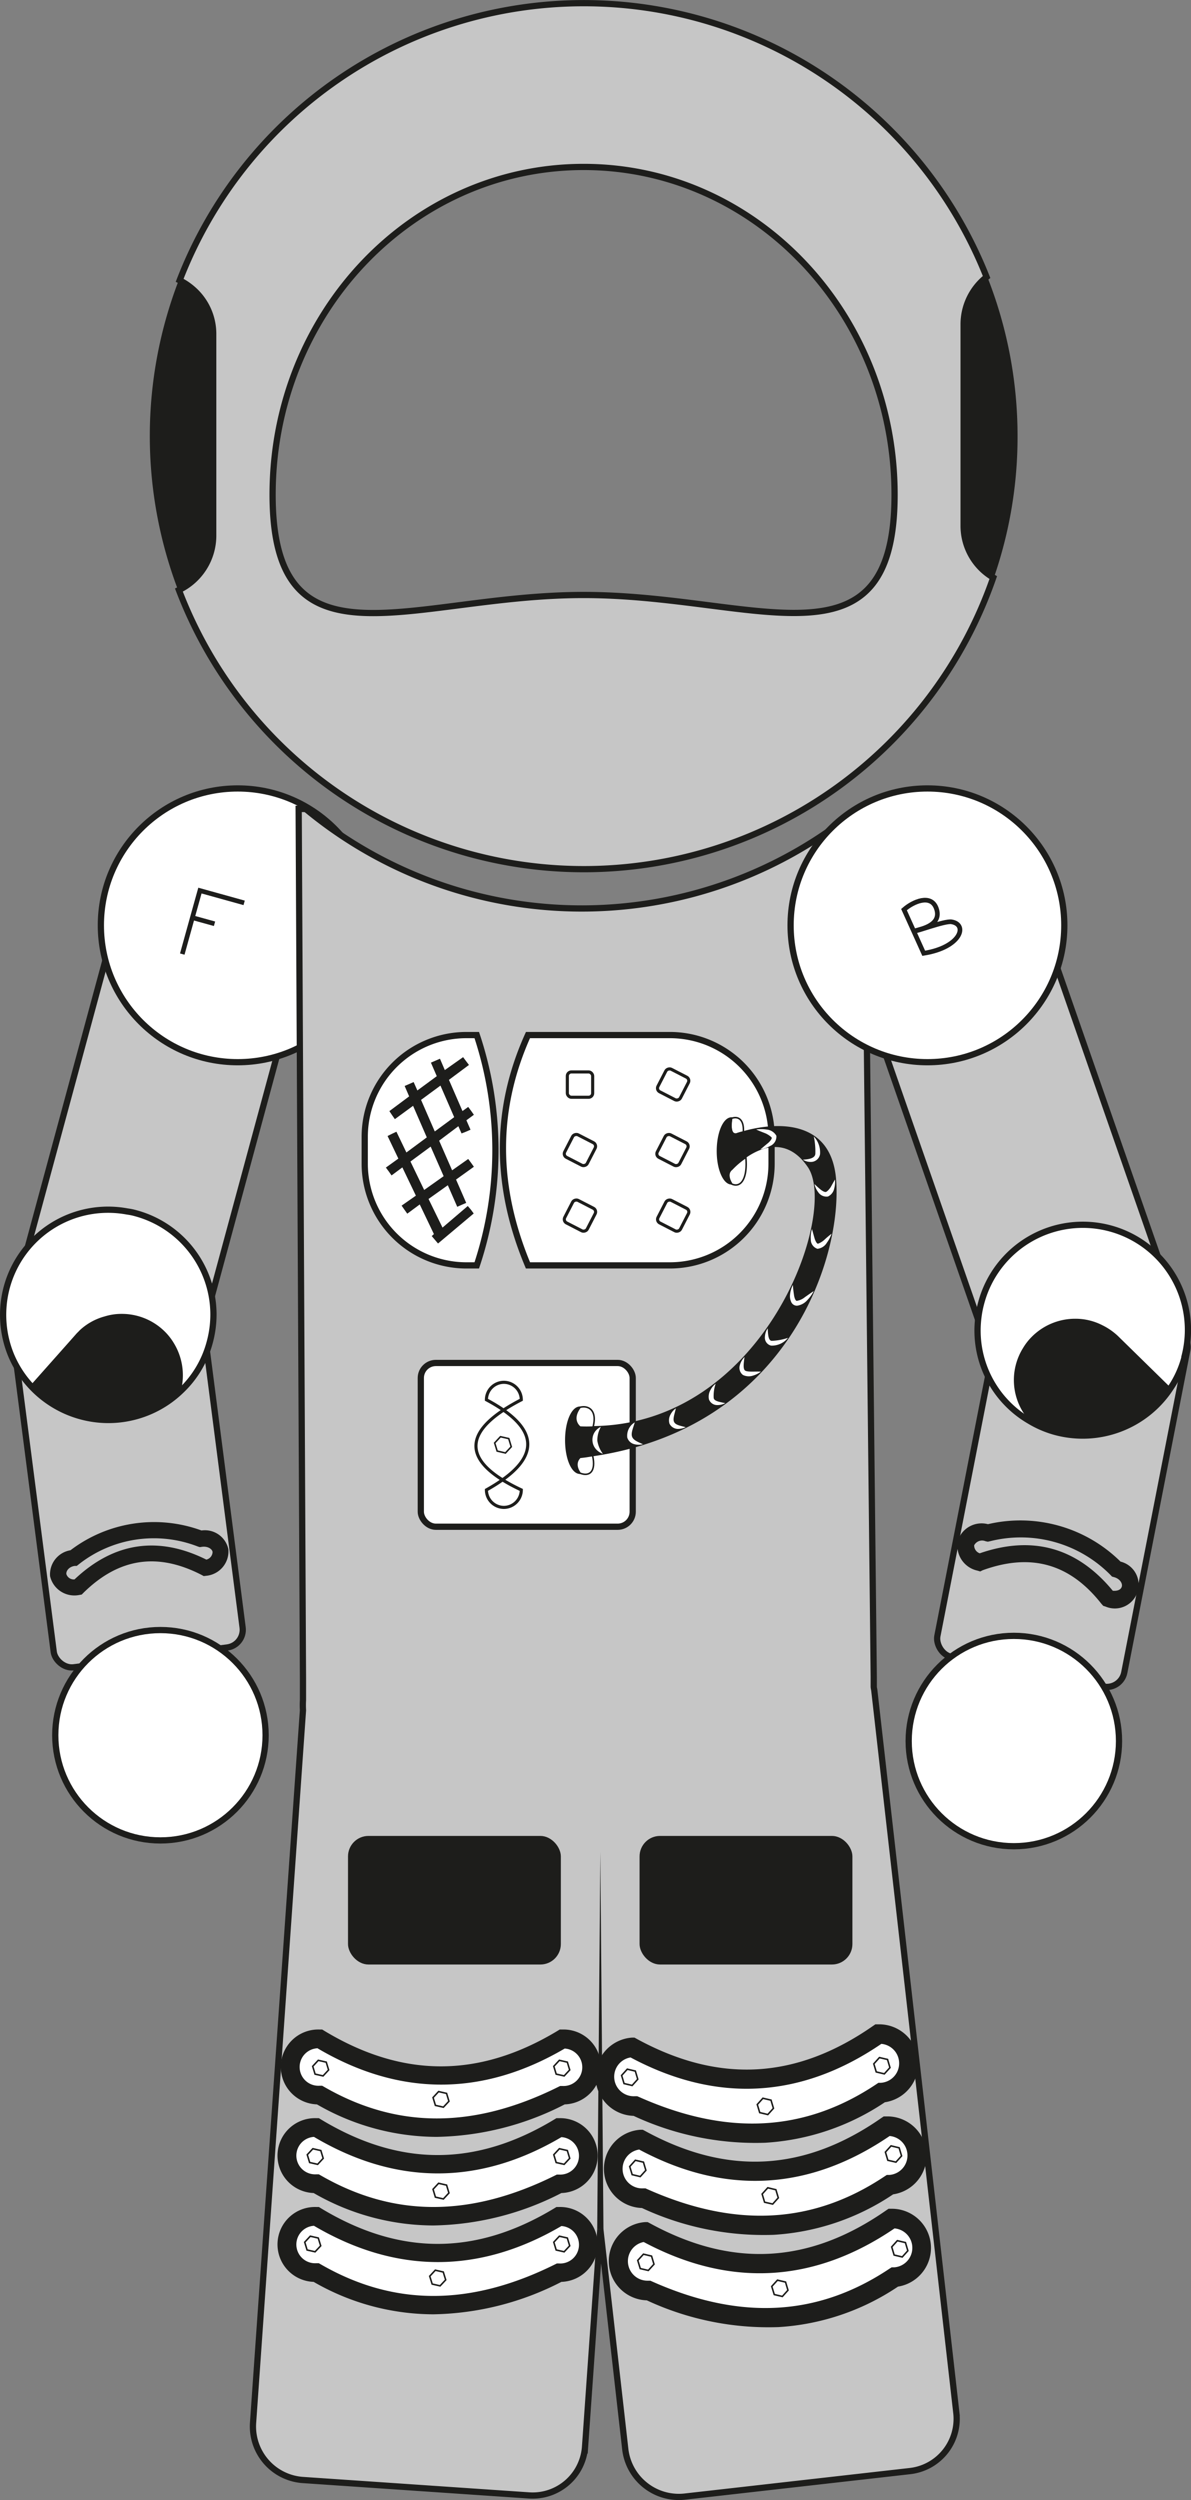 <svg id="astronaut" xmlns="http://www.w3.org/2000/svg" viewBox="0 0 190.93 400.73"><rect x="0" y="0" width="190.93" height="400.73" fill="#808080" stroke="none"/><defs><style>.astronaut-1{fill:#c6c6c6;}.astronaut-1,.astronaut-10,.astronaut-2,.astronaut-4,.astronaut-6,.astronaut-7,.astronaut-8{stroke:#1d1d1b;stroke-miterlimit:10;}.astronaut-2,.astronaut-5,.astronaut-6,.astronaut-8{fill:#fff;}.astronaut-3,.astronaut-4{fill:#1d1d1b;}.astronaut-4,.astronaut-6{stroke-width:0.25px;}.astronaut-10,.astronaut-7,.astronaut-9{fill:none;}.astronaut-7{stroke-width:0.75px;}.astronaut-10,.astronaut-8{stroke-width:0.5px;}</style></defs><g id="astronaut-right-palm"><rect class="astronaut-1" x="330.52" y="325.94" width="30.53" height="58.46" rx="2.86" transform="translate(408.81 544.62) rotate(172.64)"/><circle class="astronaut-2" cx="25.72" cy="278.14" r="16.86"/><path class="astronaut-3" d="M333.46,371.14a4,4,0,0,0,4.67,3l.4-.07.29-.29c5.67-5.57,11.85-6.49,18.9-2.87l.37.2.42-.05a3.93,3.93,0,0,0,3.53-4.26,3.85,3.85,0,0,0-4.31-3,22.12,22.12,0,0,0-21,3.17A3.91,3.91,0,0,0,333.46,371.14Zm3.94-1.66.33,0,.26-.2a19.44,19.44,0,0,1,19.18-2.9l.3.09.33-.05c.91-.13,1.63.33,1.71.82a1.3,1.3,0,0,1-1,1.23c-7.74-3.85-14.84-2.77-21.13,3.17a1.24,1.24,0,0,1-1.31-.84C336,370.28,336.5,369.61,337.4,369.48Z" transform="translate(-325.43 -118.48)"/></g><g id="astronaut-left-palm"><rect class="astronaut-1" x="480.46" y="328.52" width="30.53" height="58.46" rx="2.86" transform="translate(588.2 685.48) rotate(-168.94)"/><circle class="astronaut-2" cx="162.53" cy="279.07" r="16.86"/><path class="astronaut-3" d="M482.14,370.24l.43.13.4-.2c7.7-2.79,13.94-1.08,19,5.35l.32.36.38.12a3.81,3.81,0,1,0,2.39-7.21,22.82,22.82,0,0,0-21.25-6,4,4,0,0,0-4.81,2.6A4.08,4.08,0,0,0,482.14,370.24Zm-.54-4.07a1.44,1.44,0,0,1,1.84-.64l.35.07.33-.07a20.18,20.18,0,0,1,19.34,5.41l.24.25.32.09c.93.25,1.39,1,1.25,1.51s-.71.74-1.45.67c-5.71-6.92-12.86-8.93-21.33-6A1.33,1.33,0,0,1,481.6,366.17Z" transform="translate(-325.43 -118.48)"/></g><g id="astronaut-right-arm"><rect class="astronaut-1" x="336.15" y="267.29" width="30.53" height="60.12" rx="2.86" transform="translate(-235.53 -199.97) rotate(15.15)"/><path class="astronaut-2" d="M359.65,329.14a17.14,17.14,0,0,1-.6,4.5,16.46,16.46,0,0,1-4.62,7.77,16.78,16.78,0,0,1-16.07,4.08,16.94,16.94,0,0,1-11.16-9.81,17,17,0,0,1-.69-10.84,16.82,16.82,0,0,1,19.33-12.17,9.39,9.39,0,0,1,1.36.28A16.86,16.86,0,0,1,359.65,329.14Z" transform="translate(-325.43 -118.48)"/><path class="astronaut-3" d="M354.43,341.41a16.78,16.78,0,0,1-16.07,4.08,16.45,16.45,0,0,1-8.05-4.93l6.26-7.05,1-1.13c.16-.19.32-.34.48-.5a3.7,3.7,0,0,1,.28-.28,9.49,9.49,0,0,1,3.87-2.11,9.08,9.08,0,0,1,2.73-.41,9.79,9.79,0,0,1,6.54,2.48,9.37,9.37,0,0,1,1.83,2.21A9.9,9.9,0,0,1,354.43,341.41Z" transform="translate(-325.43 -118.48)"/></g><g id="astronaut-left-arm"><rect class="astronaut-1" x="473.46" y="272.2" width="30.53" height="60.12" rx="2.86" transform="translate(-397.67 59.15) rotate(-19.21)"/><path class="astronaut-2" d="M515.3,336s0,.09,0,.12a15.83,15.83,0,0,1-2.17,4.78A16.83,16.83,0,0,1,494.58,348a16.27,16.27,0,0,1-4.05-1.73,16.74,16.74,0,0,1-8.27-16.51,16.27,16.27,0,0,1,.47-2.45A16.85,16.85,0,0,1,515.3,336Z" transform="translate(-325.43 -118.48)"/><path class="astronaut-3" d="M513.1,340.91A16.83,16.83,0,0,1,494.58,348a16.27,16.27,0,0,1-4.05-1.73,9.72,9.72,0,0,1-1.07-11.76,9.05,9.05,0,0,1,1.32-1.7,9.82,9.82,0,0,1,7-2.95,9.49,9.49,0,0,1,4.43,1.07,10.12,10.12,0,0,1,2.46,1.72Z" transform="translate(-325.43 -118.48)"/></g><g id="astronaut-body"><path class="astronaut-1" d="M479.91,202.75V170.42a9.66,9.66,0,0,1,3.68-7.54,69.45,69.45,0,0,0-129.36.53,10.26,10.26,0,0,1,2.55,1.83,9.5,9.5,0,0,1,2.83,6.79v32.32a9.69,9.69,0,0,1-5.5,8.71,69.46,69.46,0,0,0,130.55-2A9.61,9.61,0,0,1,479.91,202.75ZM419,213.85c-27.55,0-49.87,13-49.87-16.07s22.32-52.54,49.87-52.54,49.84,23.52,49.84,52.54S446.55,213.85,419,213.85Z" transform="translate(-325.43 -118.48)"/><path class="astronaut-4" d="M359.6,172v32.32a9.69,9.69,0,0,1-5.5,8.71,69.36,69.36,0,0,1,.13-49.65,10.21,10.21,0,0,1,2.54,1.83A9.5,9.5,0,0,1,359.6,172Z" transform="translate(-325.43 -118.48)"/><path class="astronaut-4" d="M488.43,188.41A68.76,68.76,0,0,1,484.65,211a9.6,9.6,0,0,1-4.74-8.27V170.42a9.65,9.65,0,0,1,3.67-7.54A69.31,69.31,0,0,1,488.43,188.41Z" transform="translate(-325.43 -118.48)"/><circle class="astronaut-2" cx="38.11" cy="148.32" r="21.94"/><path class="astronaut-1" d="M471.3,514.57l-36.1,4.09a8.64,8.64,0,0,1-9.53-7.58l-4-35.28-2.45,34.87a8.42,8.42,0,0,1-9,7.8L374,516a8.6,8.6,0,0,1-8-9.18l8-114.2A13.25,13.25,0,0,1,374,391v-3.3l-.69-139.58h1.1a69.34,69.34,0,0,0,88.86-.25h.72l1.51,139.45v1.51c0,.19.06.38.09.6l13.15,115.8A8.43,8.43,0,0,1,471.3,514.57Z" transform="translate(-325.43 -118.48)"/><line class="astronaut-1" x1="138.51" y1="129.42" x2="137.79" y2="129.42"/><line class="astronaut-1" x1="48.93" y1="129.67" x2="47.99" y2="129.67"/><circle class="astronaut-2" cx="148.68" cy="148.32" r="21.94"/><path class="astronaut-5" d="M428.63,470.82c14.22,6.32,27.42,5.84,39.47-2.19a4.71,4.71,0,0,0,4.41-4.95h0a4.68,4.68,0,0,0-4.9-4.44q-19.1,13.31-39.47,2.19a4.71,4.71,0,0,0-4.41,4.95h0A4.68,4.68,0,0,0,428.63,470.82Z" transform="translate(-325.43 -118.48)"/><path class="astronaut-3" d="M428.34,472.4a6.28,6.28,0,0,1-.28-12.54l.42,0,.38.2c13.16,7.18,25.55,6.5,37.88-2.1l.36-.24.42,0a6.28,6.28,0,0,1,1.09,12.49,38.43,38.43,0,0,1-19.17,6.49A46.21,46.21,0,0,1,428.34,472.4Zm-.5-9.36a3.13,3.13,0,0,0,.71,6.21l.36,0,.33.15c14.11,6.26,26.54,5.58,38-2.07l.35-.23.41,0a3.13,3.13,0,0,0,.05-6.24C455.15,469.65,441.62,470.4,427.84,463Z" transform="translate(-325.43 -118.48)"/><path class="astronaut-5" d="M429.41,485.62c14.22,6.32,27.42,5.84,39.47-2.19a4.71,4.71,0,0,0,4.41-4.95h0a4.68,4.68,0,0,0-4.9-4.44q-19.09,13.31-39.47,2.19a4.71,4.71,0,0,0-4.41,4.95h0A4.68,4.68,0,0,0,429.41,485.62Z" transform="translate(-325.43 -118.48)"/><path class="astronaut-3" d="M429.12,487.2a6.28,6.28,0,0,1-.28-12.54l.42,0,.38.2c13.16,7.18,25.55,6.5,37.88-2.1l.36-.24.42,0A6.28,6.28,0,0,1,469.39,485a38.43,38.43,0,0,1-19.17,6.49A46.21,46.21,0,0,1,429.12,487.2Zm-.5-9.35a3.13,3.13,0,0,0,.71,6.2l.36,0,.33.15c14.11,6.26,26.54,5.58,38-2.07l.35-.22.41,0a3.13,3.13,0,0,0,.05-6.24C455.93,484.45,442.4,485.2,428.62,477.85Z" transform="translate(-325.43 -118.48)"/><path class="astronaut-5" d="M427.32,456.05c14.22,6.31,27.41,5.84,39.46-2.19a4.71,4.71,0,0,0,4.42-4.95h0a4.69,4.69,0,0,0-4.91-4.44q-19.1,13.3-39.47,2.19a4.71,4.71,0,0,0-4.41,4.95h0A4.69,4.69,0,0,0,427.32,456.05Z" transform="translate(-325.43 -118.48)"/><path class="astronaut-3" d="M427,457.63a6.28,6.28,0,0,1-.28-12.54l.43,0,.38.21c13.16,7.18,25.55,6.5,37.88-2.1l.35-.24.43,0a6.28,6.28,0,0,1,1.09,12.49,38.5,38.5,0,0,1-19.17,6.49A46.25,46.25,0,0,1,427,457.63Zm-.5-9.36a3.13,3.13,0,0,0,.72,6.21l.36,0,.33.14c14.1,6.27,26.53,5.6,38-2.06l.34-.23.41,0a3.13,3.13,0,0,0,.06-6.24C453.83,454.88,440.3,455.63,426.52,448.27Z" transform="translate(-325.43 -118.48)"/><polygon class="astronaut-6" points="101.34 334.28 100.04 333.97 99.65 332.67 100.56 331.67 101.85 331.97 102.24 333.28 101.34 334.28"/><polygon class="astronaut-6" points="102.64 348.88 101.34 348.57 100.95 347.27 101.85 346.27 103.15 346.57 103.54 347.88 102.64 348.88"/><polygon class="astronaut-6" points="103.93 363.93 102.64 363.63 102.24 362.32 103.15 361.32 104.45 361.63 104.84 362.93 103.93 363.93"/><polygon class="astronaut-6" points="141.77 332.42 140.47 332.11 140.08 330.81 140.98 329.81 142.28 330.11 142.67 331.42 141.77 332.42"/><polygon class="astronaut-6" points="143.63 346.57 142.33 346.27 141.94 344.96 142.84 343.96 144.14 344.27 144.53 345.57 143.63 346.57"/><polygon class="astronaut-6" points="144.64 361.77 143.34 361.46 142.95 360.16 143.85 359.16 145.15 359.46 145.54 360.77 144.64 361.77"/><polygon class="astronaut-6" points="123.09 338.94 121.79 338.63 121.4 337.33 122.3 336.33 123.6 336.63 123.99 337.94 123.09 338.94"/><polygon class="astronaut-6" points="123.87 353.29 122.57 352.99 122.18 351.68 123.08 350.68 124.38 350.99 124.77 352.29 123.87 353.29"/><polygon class="astronaut-6" points="125.42 368.1 124.12 367.79 123.72 366.49 124.63 365.49 125.93 365.79 126.32 367.1 125.42 368.1"/><rect class="astronaut-3" x="55.79" y="294.28" width="34.12" height="20.61" rx="3.28"/><path class="astronaut-5" d="M415.05,468.51c-13.65,6.81-26.65,7.06-38.92,0a4.58,4.58,0,0,1-4.59-4.52h0a4.58,4.58,0,0,1,4.59-4.52q19.47,11.76,38.92,0a4.58,4.58,0,0,1,4.6,4.52h0A4.58,4.58,0,0,1,415.05,468.51Z" transform="translate(-325.43 -118.48)"/><path class="astronaut-3" d="M394.9,475.2a38.51,38.51,0,0,1-19.19-5.2,6,6,0,0,1,.42-12h.42l.36.22c12.58,7.59,24.79,7.59,37.36,0l.36-.22h.42a6,6,0,0,1,.38,12A46.34,46.34,0,0,1,394.9,475.2ZM375.76,461a3,3,0,0,0,.37,6h.41l.35.2c11.68,6.72,23.95,6.71,37.49,0l.32-.16h.35a3,3,0,0,0,.38-6C402.27,468.8,388.92,468.8,375.76,461Z" transform="translate(-325.43 -118.48)"/><path class="astronaut-5" d="M415.05,482.74c-13.65,6.82-26.65,7.07-38.92,0a4.57,4.57,0,0,1-4.59-4.51h0a4.57,4.57,0,0,1,4.59-4.52q19.47,11.75,38.92,0a4.57,4.57,0,0,1,4.6,4.52h0A4.57,4.57,0,0,1,415.05,482.74Z" transform="translate(-325.43 -118.48)"/><path class="astronaut-3" d="M394.9,489.44a38.51,38.51,0,0,1-19.19-5.2,6,6,0,0,1,.42-12h.42l.36.22c12.58,7.59,24.79,7.59,37.36,0l.36-.22h.42a6,6,0,0,1,.38,12A46.34,46.34,0,0,1,394.9,489.44Zm-19.14-14.19a3,3,0,0,0,.37,6h.41l.35.2c11.68,6.73,23.95,6.72,37.49,0l.32-.16h.35a3,3,0,0,0,.38-6C402.27,483,388.92,483,375.76,475.25Z" transform="translate(-325.43 -118.48)"/><path class="astronaut-5" d="M415.58,454.27c-13.65,6.81-26.65,7.06-38.92,0a4.56,4.56,0,0,1-4.59-4.52h0a4.56,4.56,0,0,1,4.59-4.51q19.47,11.75,38.92,0a4.57,4.57,0,0,1,4.6,4.51h0A4.57,4.57,0,0,1,415.58,454.27Z" transform="translate(-325.43 -118.48)"/><path class="astronaut-3" d="M395.43,461a38.52,38.52,0,0,1-19.19-5.21,6,6,0,0,1,.42-12h.42l.36.22c12.57,7.58,24.79,7.58,37.36,0l.36-.22h.42a6,6,0,0,1,.38,12A46.48,46.48,0,0,1,395.43,461Zm-19.15-14.2a3,3,0,0,0,.38,6h.41l.35.2c11.69,6.73,23.95,6.72,37.49,0l.32-.16h.35a3,3,0,0,0,.38-6C402.79,454.56,389.45,454.56,376.28,446.77Z" transform="translate(-325.43 -118.48)"/><polygon class="astronaut-6" points="51.79 332.75 50.51 332.46 50.13 331.21 51.02 330.25 52.3 330.54 52.68 331.79 51.79 332.75"/><polygon class="astronaut-6" points="71.08 337.76 69.8 337.47 69.42 336.22 70.31 335.26 71.59 335.55 71.97 336.81 71.08 337.76"/><polygon class="astronaut-6" points="90.44 332.75 89.16 332.46 88.78 331.21 89.67 330.25 90.95 330.54 91.33 331.79 90.44 332.75"/><polygon class="astronaut-6" points="50.92 346.92 49.64 346.63 49.26 345.38 50.15 344.42 51.43 344.71 51.81 345.96 50.92 346.92"/><polygon class="astronaut-6" points="50.51 360.94 49.23 360.65 48.85 359.4 49.74 358.44 51.02 358.73 51.41 359.98 50.51 360.94"/><polygon class="astronaut-6" points="90.44 346.92 89.16 346.63 88.78 345.38 89.67 344.42 90.95 344.71 91.33 345.96 90.44 346.92"/><polygon class="astronaut-6" points="90.44 360.94 89.16 360.65 88.78 359.4 89.67 358.44 90.95 358.73 91.33 359.98 90.44 360.94"/><polygon class="astronaut-6" points="71.08 352.47 69.8 352.18 69.42 350.92 70.31 349.96 71.59 350.25 71.97 351.51 71.08 352.47"/><polygon class="astronaut-6" points="70.55 366.4 69.28 366.11 68.89 364.85 69.78 363.89 71.06 364.18 71.45 365.44 70.55 366.4"/><polyline class="astronaut-7" points="29.22 152.93 30.84 147.09 32.05 142.75 39.14 144.72"/><line class="astronaut-7" x1="34.39" y1="148.07" x2="30.84" y2="147.09"/><path class="astronaut-7" d="M473.51,271.28l-3.16-7c1.46-1.28,4.31-2.54,5.17-.23,1,2.7-2.38,3.32-3.23,3.58-.33.3,4.61-1.59,5.69-1.39C480.63,266.68,479.47,270.34,473.51,271.28Z" transform="translate(-325.43 -118.48)"/><rect class="astronaut-2" x="67.46" y="218.47" width="33.97" height="26.25" rx="2.41"/><path class="astronaut-2" d="M401.86,284.39a58.43,58.43,0,0,1,0,36.92h-1.7a16.31,16.31,0,0,1-16.26-16.26v-4.4a16.31,16.31,0,0,1,16.26-16.26Z" transform="translate(-325.43 -118.48)"/><path class="astronaut-2" d="M449.12,300.65v4.4a16.31,16.31,0,0,1-16.26,16.26H410.07c-5.25-12.53-5.45-24.84,0-36.92h22.79A16.31,16.31,0,0,1,449.12,300.65Z" transform="translate(-325.43 -118.48)"/><rect class="astronaut-8" x="90.95" y="171.82" width="4.06" height="4.06" rx="0.65"/><rect class="astronaut-8" x="431.32" y="290.31" width="4.06" height="4.06" rx="0.65" transform="translate(566.14 -77.73) rotate(117.23)"/><rect class="astronaut-8" x="416.37" y="300.82" width="4.06" height="4.06" rx="0.65" transform="translate(553.7 -49.12) rotate(117.23)"/><rect class="astronaut-8" x="431.21" y="300.82" width="4.06" height="4.06" rx="0.65" transform="translate(575.33 -62.31) rotate(117.23)"/><rect class="astronaut-8" x="416.37" y="311.33" width="4.06" height="4.06" rx="0.65" transform="translate(563.05 -33.8) rotate(117.23)"/><rect class="astronaut-8" x="431.32" y="311.33" width="4.06" height="4.06" rx="0.65" transform="translate(584.84 -47.09) rotate(117.23)"/><path class="astronaut-3" d="M400.93,312.39l-.51-.6-4.05,3.46-2.24-4.59,3.09-2.2,1.51,3.46.72-.32.72-.31-1.63-3.74,2.86-2.05-.44-.62-.47-.63-2.58,1.82-2.08-4.75,3.08-2.32.51,1.16.72-.28.72-.32-.66-1.51,1.2-.88-.44-.63-.47-.63-.92.66-2.17-5,3.21-2.39-.47-.62-.47-.63L396.74,290l-.78-1.82-1.45.63.94,2.17-3.11,2.29-.6-1.35-.72.32-.72.31.72,1.67-3.17,2.36.44.66h0l.44.63,2.92-2.14,2.2,5.06-3.27,2.42-1.6-3.33-.72.34-.7.35,1.73,3.62-2,1.44.47.63.44.63,1.73-1.29,2.17,4.53-2.29,1.6.44.63.47.66,2-1.48,2.27,4.75-.35.32.5.59.51.6,5.72-4.81Zm-8-17.61,3.11-2.29,2.2,5.06-3.11,2.29Zm-1.7,9.88,3.24-2.39,2.08,4.74-3.12,2.21Z" transform="translate(-325.43 -118.48)"/><line class="astronaut-9" x1="73.99" y1="193.99" x2="73.96" y2="193.99"/><path class="astronaut-6" d="M445,304c.3,3.33-.76,4.93-2.24,4.28,0,0-1.1-1.54,0-2.39A13.09,13.09,0,0,1,445,304Z" transform="translate(-325.43 -118.48)"/><path class="astronaut-6" d="M442.73,297.73c1.15-.4,2,.32,1.86,2.24a8.3,8.3,0,0,0-1.07.31C442.17,300.53,442.73,297.73,442.73,297.73Z" transform="translate(-325.43 -118.48)"/><path class="astronaut-4" d="M420.41,351.79c-.66.12-1.32.22-2,.28,0,0-1.17.91,0,2.55-1.26,0-2.27-2.36-2.27-5.29s1-5.28,2.27-5.28c-1.57,2.08,0,3.14,0,3.14a20.43,20.43,0,0,0,2.07,0c27.67-.26,39.59-34.34,34.56-41.7-3.37-4.93-7.58-3.3-10.09-1.54a13.09,13.09,0,0,0-2.24,1.89c-1.1.85,0,2.39,0,2.39-1.25,0-2.26-2.36-2.26-5.25s1-5.29,2.26-5.29c0,0-.56,2.8.79,2.55a8.3,8.3,0,0,1,1.07-.31c3.43-1,14-3,14.78,7.73C460.31,320.34,451.41,347.26,420.41,351.79Z" transform="translate(-325.43 -118.48)"/><path class="astronaut-6" d="M418.43,352.07c.66-.06,1.32-.16,2-.28.58,2.62-.52,3.41-2,2.83C417.26,353,418.43,352.07,418.43,352.07Z" transform="translate(-325.43 -118.48)"/><path class="astronaut-6" d="M418.43,344.05c1.45-.35,2.76.59,2.07,3.18a20.43,20.43,0,0,1-2.07,0S416.86,346.13,418.43,344.05Z" transform="translate(-325.43 -118.48)"/><path class="astronaut-5" d="M421.76,347.19a4.34,4.34,0,0,0-.57,2.22,4.69,4.69,0,0,0,.9,2.11,2.71,2.71,0,0,1-1.12-.75,2.27,2.27,0,0,1,.79-3.58Z" transform="translate(-325.43 -118.48)"/><path class="astronaut-5" d="M427.19,346.47c-.24.85-.63,1.68-.44,2.27s.94.87,1.76,1.23a2.79,2.79,0,0,1-1.38,0,1.57,1.57,0,0,1-1.14-1.06A2.49,2.49,0,0,1,427.19,346.47Z" transform="translate(-325.43 -118.48)"/><path class="astronaut-5" d="M433.78,344.22c-.18.83-.53,1.68-.29,2.18s1,.61,1.87.84a3.05,3.05,0,0,1-1.31.28,1.53,1.53,0,0,1-1.29-.83,1.86,1.86,0,0,1,.16-1.47A2.69,2.69,0,0,1,433.78,344.22Z" transform="translate(-325.43 -118.48)"/><path class="astronaut-5" d="M440.16,340.27a6,6,0,0,0-.32,2.29c.07.53,1,.64,1.86.83a2.69,2.69,0,0,1-1.33.31,1.4,1.4,0,0,1-1.29-.92,2.15,2.15,0,0,1,.23-1.47A3.07,3.07,0,0,1,440.16,340.27Z" transform="translate(-325.43 -118.48)"/><path class="astronaut-5" d="M444.78,336c-.11.9-.31,2,.17,2.21s1.54.08,2.47.13a4.1,4.1,0,0,1-1.29.64,2.11,2.11,0,0,1-1.6-.11,1.43,1.43,0,0,1-.48-1.61A3,3,0,0,1,444.78,336Z" transform="translate(-325.43 -118.48)"/><path class="astronaut-5" d="M448.5,331.4c.05.92.08,2.05.71,2a9.13,9.13,0,0,0,2.55-.48,3.33,3.33,0,0,1-2.71,1.25,1.3,1.3,0,0,1-1-1.37A2.72,2.72,0,0,1,448.5,331.4Z" transform="translate(-325.43 -118.48)"/><path class="astronaut-5" d="M452.53,324.44c.05.57.11,1.13.19,1.65s.28,1,.52.89a2.67,2.67,0,0,0,1.25-.6c.45-.3.9-.65,1.39-.95a6,6,0,0,1-1,1.41,2.66,2.66,0,0,1-1.65.93,1,1,0,0,1-1-.7,2.12,2.12,0,0,1-.16-.94A4.61,4.61,0,0,1,452.53,324.44Z" transform="translate(-325.43 -118.48)"/><path class="astronaut-5" d="M455.6,315.48c.14.51.27,1,.41,1.48s.39.9.55.87.67-.29,1-.6.75-.67,1.18-1a5.2,5.2,0,0,1-.74,1.42,2,2,0,0,1-1.53,1,1.55,1.55,0,0,1-1.06-1.54A4.24,4.24,0,0,1,455.6,315.48Z" transform="translate(-325.43 -118.48)"/><path class="astronaut-5" d="M456,308.27a13.59,13.59,0,0,0,1,.9c.34.26.7.45.9.34s.48-.41.71-.76l.67-1.21a4,4,0,0,1-.12,1.45,1.81,1.81,0,0,1-1,1.28,1.59,1.59,0,0,1-1.55-.68A3.32,3.32,0,0,1,456,308.27Z" transform="translate(-325.43 -118.48)"/><path class="astronaut-5" d="M454.14,304.36c1-.05,2-.23,2-1a11.4,11.4,0,0,0-.25-2.72,3.73,3.73,0,0,1,1,2.86,1.49,1.49,0,0,1-1.24,1.21A2.31,2.31,0,0,1,454.14,304.36Z" transform="translate(-325.43 -118.48)"/><path class="astronaut-5" d="M447.33,302.72c.42-.35.83-.7,1.2-1s.71-.77.6-.91-.56-.49-1-.67-1-.38-1.47-.61a5.71,5.71,0,0,1,1.65,0,2,2,0,0,1,1.58,1,1.64,1.64,0,0,1-1,1.64A4.69,4.69,0,0,1,447.33,302.72Z" transform="translate(-325.43 -118.48)"/><path class="astronaut-10" d="M409,342.85c-8.94,4.63-10.41,9.56,0,14.45a2.81,2.81,0,0,1-2.8,2.8h0a2.81,2.81,0,0,1-2.79-2.8c8.94-5,8.72-9.8,0-14.45a2.81,2.81,0,0,1,2.79-2.8h0A2.81,2.81,0,0,1,409,342.85Z" transform="translate(-325.43 -118.48)"/><polygon class="astronaut-6" points="81.03 232.9 79.7 232.59 79.3 231.29 80.23 230.29 81.56 230.59 81.96 231.9 81.03 232.9"/><rect class="astronaut-3" x="102.53" y="294.28" width="34.12" height="20.61" rx="3.28"/><polygon class="astronaut-3" points="95.74 357.3 96.24 296.85 96.74 357.3 95.74 357.3"/></g></svg>